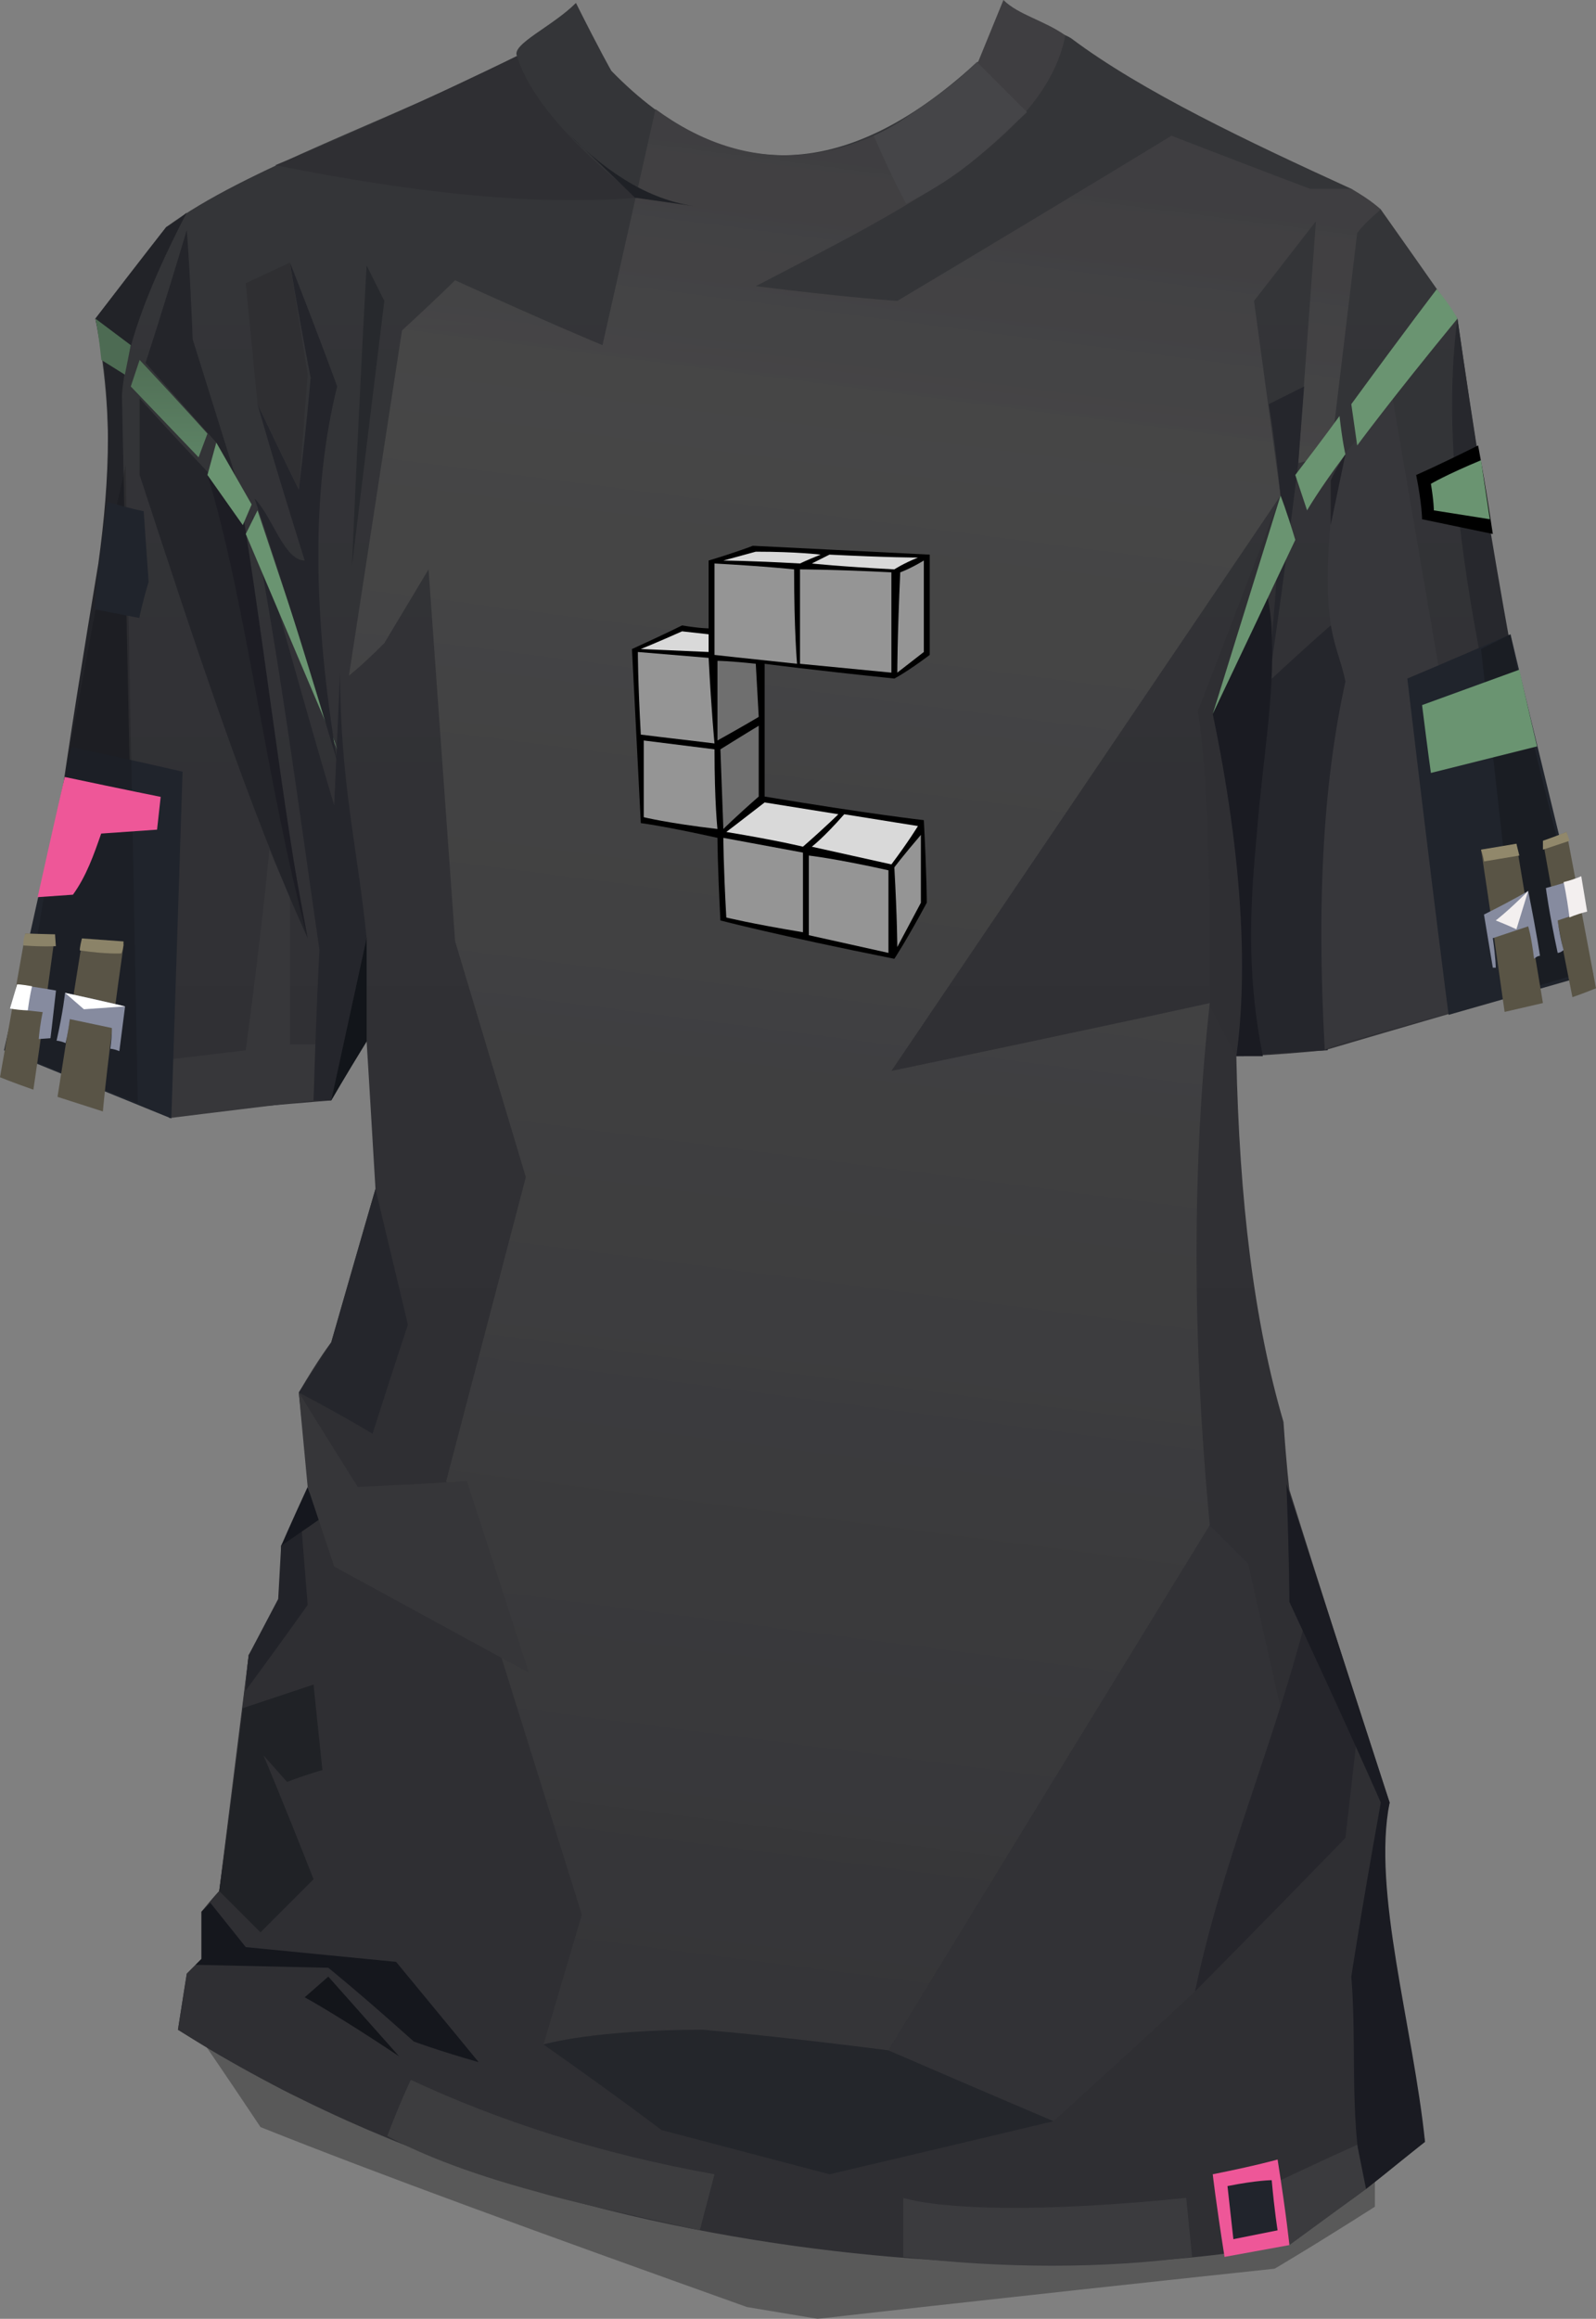 <?xml version="1.0" encoding="UTF-8" standalone="no"?>
<svg
   width="541.36"
   height="786"
   viewBox="0 0 541.36 786"
   version="1.1"
   id="svg118"
   sodipodi:docname="cb-layer-0467.svg"
   xmlns:inkscape="http://www.inkscape.org/namespaces/inkscape"
   xmlns:sodipodi="http://sodipodi.sourceforge.net/DTD/sodipodi-0.dtd"
   xmlns="http://www.w3.org/2000/svg"
   xmlns:svg="http://www.w3.org/2000/svg">
  <rect x="0" y="0" width="541.36" height="786" fill="#808080" stroke="none"/>
  <sodipodi:namedview
     id="namedview120"
     pagecolor="#ffffff"
     bordercolor="#666666"
     borderopacity="1.0"
     inkscape:pageshadow="2"
     inkscape:pageopacity="0.0"
     inkscape:pagecheckerboard="0" />
  <defs
     id="defs23">
    <linearGradient
       x1="316.844"
       y1="70.533"
       x2="316.844"
       y2="634.514"
       id="id-42316"
       gradientTransform="scale(0.827,1.209)"
       gradientUnits="userSpaceOnUse">
      <stop
         stop-color="#343538"
         offset="0%"
         id="stop2" />
      <stop
         stop-color="#313135"
         offset="29%"
         id="stop4" />
      <stop
         stop-color="#2F2F33"
         offset="59%"
         id="stop6" />
      <stop
         stop-color="#2F2F33"
         offset="100%"
         id="stop8" />
    </linearGradient>
    <linearGradient
       x1="428.383"
       y1="34.524"
       x2="398.791"
       y2="488.272"
       id="id-42317"
       gradientTransform="scale(0.71,1.409)"
       gradientUnits="userSpaceOnUse">
      <stop
         stop-color="#3F3E41"
         offset="0%"
         id="stop11" />
      <stop
         stop-color="#484848"
         offset="16%"
         stop-opacity="0.918"
         id="stop13" />
      <stop
         stop-color="#353538"
         offset="100%"
         id="stop15" />
    </linearGradient>
    <linearGradient
       x1="52.95"
       y1="108.29"
       x2="52.95"
       y2="137.582"
       id="id-42318"
       gradientTransform="scale(0.888,1.127)"
       gradientUnits="userSpaceOnUse">
      <stop
         stop-color="#506E55"
         offset="0%"
         id="stop18" />
      <stop
         stop-color="#5D8365"
         offset="100%"
         id="stop20" />
    </linearGradient>
  </defs>
  <g
     transform="translate(-14.64)"
     id="id-42319">
    <g
       transform="translate(25)"
       id="id-42320">
      <path
         d="m 57,690 c 159,78 292,94 399,49 0,6 0,9 0,9 -22,14 -34,21 -34,21 -103,11 -155,17 -155,17 l -24,-4 C 173,757 118,737 78,721 64,700 57,690 57,690 Z"
         fill="#000000"
         fill-opacity="0.303"
         id="id-42321" />
      <path
         d="m 50,688 c 2,-13 3,-19 3,-19 4,-4 5,-5 5,-5 0,-11 0,-16 0,-16 4,-5 6,-7 6,-7 7,-53 10,-80 10,-80 8,-13 12,-19 12,-19 -1,-12 -1,-18 -1,-18 7,-13 10,-19 10,-19 -3,-22 -4,-33 -4,-33 7,-12 11,-17 11,-17 10,-35 15,-52 15,-52 -2,-34 -3,-50 -3,-50 -8,13 -12,20 -12,20 -37,3 -55,5 -55,5 C 16,365 0,359 0,359 9,235 37,185 22,108 38,87 46,77 46,77 73,57 122,41 165,19 163,15 177,9 185,1 c 8,16 12,23 12,23 38,39 79,38 123,-2 14,-11 25,-14 33,-9 24,18 60,35 95,51 7,5 10,7 10,7 17,24 26,37 26,37 11,76 23,151 40,219 -4,4 -6,6 -6,6 -52,15 -79,23 -79,23 -20,2 -30,2 -30,2 1,49 6,90 16,124 1,15 2,23 2,23 22,70 34,106 34,106 -6,22 3,68 12,115 -12,9 -19,17 -47,34 -39,11 -227,23 -376,-72 z"
         fill="url(#id-42316)"
         id="id-42322"
         style="fill:url(#id-42316)" />
      <path
         d="m 91,711 c 1,-16 2,-24 2,-24 -13,-10 -20,-15 -20,-15 6,-7 8,-11 8,-11 -4,-2 -6,-3 -6,-3 16,-10 24,-15 24,-15 -10,-22 -14,-33 -14,-33 9,-7 14,-10 14,-10 l -8,-87 -6,11 1,19 -12,18 -10,80 -6,7 v 16 l -5,5 -3,19 c 10,6 16,10 19,11 15,9 22,12 22,12 z"
         fill="#2f2f33"
         id="id-42323" />
      <path
         d="M 125,697 C 104,683 93,677 93,677 l 8,-7 c 16,18 24,27 24,27 z"
         fill="#13151a"
         id="id-42324" />
      <path
         d="m 152,699 c -14,-4 -22,-7 -22,-7 -19,-17 -29,-25 -29,-25 l -45,-1 2,-2 c 0,-11 0,-16 0,-16 2,-2 3,-3 3,-3 8,10 12,15 12,15 l 51,5 c 19,23 28,34 28,34 z"
         fill="#15171d"
         id="id-42325" />
      <path
         d="m 64,641 c 9,9 14,14 14,14 C 90,643 96,637 96,637 85,609 79,595 79,595 l 8,9 c 8,-3 12,-4 12,-4 -2,-19 -3,-29 -3,-29 l -24,8 c -5,41 -8,62 -8,62 z"
         fill="#202226"
         id="id-42326" />
      <path
         d="m 73,573 c 14,-19 21,-29 21,-29 l -2,-25 -7,5 -1,18 -10,19 c -1,8 -1,12 -1,12 z"
         fill="#222329"
         id="id-42327" />
      <path
         d="m 85,524 13,-9 -4,-11 c -6,13 -9,20 -9,20 z"
         fill="#15171e"
         id="id-42328" />
      <path
         d="m 91,472 c 17,9 25,14 25,14 8,-25 12,-37 12,-37 l -11,-46 -15,52 c -7,11 -11,17 -11,17 z"
         fill="#25262c"
         id="id-42329" />
      <path
         d="m 102,373 -3,-107 15,52 v 35 c -8,13 -12,20 -12,20 z"
         fill="#12151a"
         id="id-42330" />
      <path
         d="m 47,379 c 0,-14 1,-20 1,-20 17,-2 25,-3 25,-3 6,-45 8,-68 8,-68 4,10 7,15 7,16 0,0 0,0 0,0 0,34 0,50 0,50 6,0 9,0 9,0 l -1,19 c -33,4 -49,6 -49,6 z"
         fill="#37373a"
         id="id-42331" />
      <path
         d="m 96,373 c 1,-34 2,-51 2,-51 -7,-48 -13,-95 -23,-148 18,66 28,99 28,99 l 2,-45 c 0,37 6,60 9,90 l -12,55 c -4,0 -6,0 -6,0 z"
         fill="#25262c"
         id="id-42332" />
      <path
         d="m 37,135 c 0,18 0,26 0,26 19,58 37,113 57,157 -8,-45 -18,-89 -28,-144 3,-7 4,-11 4,-11 C 60,131 55,115 55,115 54,90 53,78 53,78 c -9,30 -14,45 -14,45 16,18 24,27 24,27 l -2,11 C 45,144 37,135 37,135 Z"
         fill="#24252a"
         id="id-42333" />
      <path
         d="m 63,150 -3,11 C 73,203 80,266 94,318 86,280 77,199 70,163 66,155 63,150 63,150 Z"
         fill="#1d1d24"
         id="id-42334" />
      <path
         d="m 63,150 -3,11 12,17 3,-7 C 67,157 63,150 63,150 Z"
         fill="#6a9471"
         id="id-42335" />
      <path
         d="m 77,173 -4,8 31,73 C 86,200 77,173 77,173 Z"
         fill="#6a9471"
         id="id-42336" />
      <path
         d="m 76,169 c 6,6 10,21 17,21 -11,-35 -16,-53 -16,-53 9,19 14,29 14,29 3,-25 4,-38 4,-38 -5,-26 -7,-39 -7,-39 11,28 16,42 16,42 -9,36 -8,79 0,127 C 86,198 76,169 76,169 Z"
         fill="#24252b"
         id="id-42337" />
      <path
         d="m 114,90 c 4,8 6,12 6,12 l -11,90 c 3,-68 5,-102 5,-102 z"
         fill="#27292d"
         id="id-42338" />
      <path
         d="m 108,229 c 12,-78 18,-117 18,-117 12,-11 18,-17 18,-17 33,15 50,22 50,22 l 18,-80 c 30,22 67,24 109,-15 l 9,-22 c 5,5 14,7 21,12 -7,36 -57,60 -105,85 32,4 48,5 48,5 62,-37 93,-56 93,-56 31,12 47,18 47,18 9,0 14,0 14,0 7,4 10,7 10,7 -6,5 -8,8 -8,8 -6,50 -9,75 -9,75 -7,2 -11,3 -11,3 4,-55 6,-82 6,-82 -14,18 -21,27 -21,27 6,44 9,66 9,66 -88,130 -132,195 -132,195 72,-15 108,-23 108,-23 -6,54 -6,114 0,177 -73,119 -109,178 -109,178 -43,-5 -86,-10 -117,-2 l 13,-44 -46,-147 27,-103 -24,-80 -9,-126 -15,25 c -8,8 -12,11 -12,11 z"
         fill="url(#id-42317)"
         id="id-42339"
         style="fill:url(#id-42317)" />
      <path
         d="m 91,472 c 13,21 20,32 20,32 24,-1 37,-2 37,-2 14,43 21,65 21,65 l -66,-36 -9,-27 c -2,-21 -3,-32 -3,-32 z"
         fill="#363639"
         id="id-42340" />
      <path
         d="m 174,693 c 27,19 40,29 40,29 38,10 57,15 57,15 51,-12 76,-18 76,-18 -9,-4 -16,-8 -21,-10 -8,-3 -19,-8 -35,-14 -31,-4 -52,-6 -63,-7 -37,0 -54,5 -54,5 z"
         fill="#24262b"
         id="id-42341" />
      <path
         d="m 291,695 c 37,16 56,24 56,24 32,-29 48,-44 48,-44 19,-64 29,-96 29,-96 L 413,530 400,517 C 327,636 291,695 291,695 Z"
         fill="#323236"
         id="id-42342" />
      <path
         d="m 395,675 c 9,-43 26,-82 37,-124 12,25 18,37 18,37 l -4,35 c -34,35 -51,52 -51,52 z"
         fill="#26262c"
         id="id-42343" />
      <path
         d="m 426,503 c 1,27 1,40 1,40 21,45 31,68 31,68 -7,39 -10,59 -10,59 2,23 -1,53 5,72 l 20,-16 c -4,-39 -18,-85 -12,-115 z"
         fill="#1a1b22"
         id="id-42344" />
      <path
         d="m 420,137 c 8,-4 12,-6 12,-6 l -2,26 c -6,49 -10,74 -10,74 14,-13 21,-19 21,-19 5,12 7,19 7,19 -7,56 -10,84 -10,84 l 2,41 c -19,1 -29,2 -29,2 1,-34 2,-59 3,-76 3,-26 6,-64 10,-114 -2,-20 -4,-31 -4,-31 z"
         fill="#25262c"
         id="id-42345" />
      <path
         d="m 439,356 c -3,-54 0,-93 7,-125 -3,-15 -10,-17 -3,-74 13,-15 19,-22 19,-22 l 35,204 c -39,11 -58,16 -58,17 z"
         fill="#37373b"
         id="id-42346" />
      <path
         d="m 424,168 -28,73 c 4,28 4,65 4,100 l 9,17 c 6,-66 10,-110 11,-131 4,-40 4,-59 4,-59 z"
         fill="#2f2f33"
         id="id-42347" />
      <path
         d="m 484,108 c -8,60 12,141 34,225 l 6,-6 C 508,257 495,184 484,108 Z"
         fill="#27282d"
         id="id-42348" />
      <path
         d="m 477,98 c 5,6 7,10 7,10 -23,28 -34,43 -34,43 l -2,-14 c 19,-26 29,-39 29,-39 z"
         fill="#6a9471"
         id="id-42349" />
      <path
         d="m 444,141 c 1,9 2,13 2,13 -9,12 -13,19 -13,19 l -4,-12 c 10,-13 15,-20 15,-20 z"
         fill="#6a9471"
         id="id-42350" />
      <path
         d="m 441,163 c 0,10 0,15 0,15 l 5,-24 c -4,6 -5,9 -5,9 z"
         fill="#222228"
         id="id-42351" />
      <path
         d="m 409,358 h 9 c -6,-30 -4,-54 -2,-76 2,-25 6,-46 5,-67 0,-8 -2,-16 -4,-23 l -16,50 c 10,48 12,87 8,116 z"
         fill="#1a1b22"
         id="id-42352" />
      <path
         d="m 429,183 c -3,-10 -5,-15 -5,-15 l -23,74 c 19,-40 28,-59 28,-59 z"
         fill="#6a9471"
         id="id-42353" />
      <path
         d="m 286,46 c 7,16 11,23 11,23 20,-10 29,-20 41,-31 L 321,21 c -7,7 -13,11 -17,14 -6,4 -11,8 -18,11 z"
         fill="#454548"
         id="id-42354" />
      <path
         d="m 206,67 c -36,3 -78,-2 -123,-11 27,-11 53,-23 82,-37 4,13 17,29 41,48 z"
         fill="#2f2f33"
         id="id-42355" />
      <path
         d="m 182,45 c 16,15 23,22 23,22 l 21,3 C 211,68 197,60 182,45 Z"
         fill="#1f2126"
         id="id-42356" />
      <path
         d="m 88,89 -15,7 4,41 14,29 3,-39 C 90,102 88,89 88,89 Z"
         fill="#2f2f32"
         id="id-42357" />
      <path
         d="M 53,72 C 39,99 32,119 31,134 L 36,374 0,359 C 4,309 13,251 23,191 27,162 28,134 22,108 L 46,77 c 5,-3 7,-5 7,-5 z"
         fill="#222328"
         id="id-42358" />
      <path
         d="m 22,108 c 8,6 12,9 12,9 l -2,10 -8,-5 c -1,-10 -2,-14 -2,-14 z"
         fill="#4d6b53"
         id="id-42359" />
      <path
         d="m 37,122 c 15,16 23,25 23,25 l -3,8 -23,-24 c 2,-6 3,-9 3,-9 z"
         fill="url(#id-42318)"
         id="id-42360"
         style="fill:url(#id-42318)" />
      <path
         d="m 121,724 c 5,-13 8,-19 8,-19 30,14 64,25 103,32 l -5,19 c -27,-6 -45,-10 -55,-13 -26,-7 -42,-14 -51,-19 z"
         fill="#3d3d3f"
         id="id-42361" />
      <path
         d="m 296,745 c 0,14 0,20 0,20 34,4 68,4 98,0 l -2,-20 c -49,5 -82,4 -96,0 z"
         fill="#3b3b3e"
         id="id-42362" />
      <path
         d="m 427,761 c -2,-15 -3,-22 -3,-22 17,-8 26,-12 26,-12 l 3,15 z"
         fill="#3b3b3e"
         id="id-42363" />
    </g>
    <path
       d="m 426,737 c 15,-3 22,-5 22,-5 3,19 4,29 4,29 l -22,4 c -3,-19 -4,-28 -4,-28 z"
       fill="#ee5798"
       id="id-42364" />
    <path
       d="m 446,739 c 1,11 2,17 2,17 -10,2 -15,3 -15,3 l -2,-18 c 10,-2 15,-2 15,-2 z"
       fill="#21242c"
       id="id-42365" />
    <g
       transform="translate(0,151)"
       id="id-42366">
      <g
         transform="translate(492)"
         id="g84">
        <path
           d="M 24,0 C 10,7 3,10 3,10 5,20 5,25 5,25 l 24,5 C 26,10 24,0 24,0 Z"
           fill="#000000"
           id="id-42368" />
        <path
           d="m 25,5 c -12,5 -17,8 -17,8 1,6 1,9 1,9 l 19,3 C 26,12 25,5 25,5 Z"
           fill="#6a9471"
           id="id-42369" />
        <path
           d="M 35,64 C 12,74 0,79 0,79 9,155 14,193 14,193 L 63,179 C 44,102 35,64 35,64 Z"
           fill="#20242c"
           id="id-42370" />
        <path
           d="m 25,69 13,116 17,-5 7,-3 C 53,141 42,102 35,64 Z"
           fill="#000000"
           fill-opacity="0.202"
           id="id-42371" />
        <path
           d="M 38,76 C 16,84 5,88 5,88 c 2,16 3,23 3,23 l 36,-9 C 40,85 38,76 38,76 Z"
           fill="#6a9471"
           id="id-42372" />
        <path
           d="m 25,137 c 8,-1 12,-2 12,-2 6,36 9,54 9,54 l -13,3 c -5,-36 -8,-55 -8,-55 z"
           fill="#595445"
           id="id-42373" />
        <path
           d="m 26,141 12,-2 -1,-4 -12,2 c 1,3 1,4 1,4 z"
           fill="#91886b"
           id="id-42374" />
        <path
           d="m 30,177 c -1,0 -1,0 -1,0 -2,-12 -3,-18 -3,-18 10,-5 15,-8 15,-8 3,15 4,22 4,22 -1,0 -2,1 -2,1 -1,-8 -2,-11 -2,-11 l -12,4 c 1,7 1,10 1,10 z"
           fill="#868b9f"
           id="id-42375" />
        <path
           d="m 30,161 c 5,2 7,3 7,3 l 4,-13 c -7,7 -11,10 -11,10 z"
           fill="#f3efef"
           id="id-42376" />
        <path
           d="m 56,187 c -7,-35 -10,-53 -10,-53 6,-2 8,-3 8,-3 l 10,53 c -5,2 -8,3 -8,3 z"
           fill="#595445"
           id="id-42377" />
        <path
           d="m 53,171 c -1,1 -2,1 -2,1 -3,-14 -4,-22 -4,-22 8,-2 12,-4 12,-4 1,8 1,12 1,12 l -9,3 c 1,7 2,10 2,10 z"
           fill="#868b9f"
           id="id-42378" />
        <path
           d="m 55,160 c -1,-8 -2,-12 -2,-12 4,-1 6,-2 6,-2 l 2,12 c -4,1 -6,2 -6,2 z"
           fill="#f3efef"
           id="id-42379" />
        <path
           d="m 46,134 c 0,2 0,3 0,3 6,-2 9,-3 9,-3 l -1,-3 c -5,2 -8,3 -8,3 z"
           fill="#91886b"
           id="id-42380" />
      </g>
      <g
         transform="rotate(-4,152.545,-0.545)"
         id="id-42381">
        <path
           d="m 32,94 c 24,7 37,11 37,11 -8,78 -12,117 -12,117 L 2,195 C 22,128 32,94 32,94 Z"
           fill="#20242c"
           id="id-42382" />
        <path
           d="M 57,0 46,216 7,197 C 17,148 49,26 51,20 55,7 57,0 57,0 Z"
           fill="#000000"
           fill-opacity="0.137"
           id="id-42383" />
        <path
           d="m 29,104 c 21,6 32,9 32,9 l -2,11 H 40 c -3,7 -6,14 -11,20 -3,0 -7,0 -12,0 8,-27 12,-40 12,-40 z"
           fill="#ee5798"
           id="id-42384" />
        <path
           d="m 31,160 c 9,1 14,2 14,2 -8,37 -11,56 -11,56 l -15,-6 c 8,-35 12,-52 12,-52 z"
           fill="#595446"
           id="id-42385" />
        <path
           d="M 22,157 C 15,191 11,209 11,209 4,206 0,204 0,204 l 12,-48 c 7,1 10,1 10,1 z"
           fill="#595446"
           id="id-42386" />
        <path
           d="m 8,173 c 9,2 13,3 13,3 -2,11 -3,16 -3,16 -3,0 -4,0 -4,0 1,-6 2,-9 2,-9 L 5,181 c 2,-5 3,-8 3,-8 z"
           fill="#868b9f"
           id="id-42387" />
        <path
           d="m 11,160 c 7,1 11,1 11,1 0,-2 0,-4 0,-4 l -10,-1 c -1,2 -1,4 -1,4 z"
           fill="#8b8368"
           id="id-42388" />
        <path
           d="m 30,163 c 9,2 14,2 14,2 1,-2 1,-4 1,-4 l -14,-2 c -1,3 -1,4 -1,4 z"
           fill="#8b8368"
           id="id-42389" />
        <path
           d="m 23,194 c -2,-1 -3,-1 -3,-1 3,-10 4,-16 4,-16 14,4 20,6 20,6 -2,10 -3,15 -3,15 -2,-1 -3,-1 -3,-1 1,-5 1,-7 1,-7 l -14,-4 c -1,5 -2,8 -2,8 z"
           fill="#868b9f"
           id="id-42390" />
        <path
           d="m 11,182 c 1,-5 2,-8 2,-8 -4,-1 -5,-1 -5,-1 l -3,8 c 4,1 6,1 6,1 z"
           fill="#ffffff"
           id="id-42391" />
        <path
           d="m 24,177 c 4,4 6,6 6,6 h 14 c -13,-4 -20,-6 -20,-6 z"
           fill="#ffffff"
           id="id-42392" />
        <path
           d="m 50,12 c 8,3 12,4 12,4 0,16 0,24 0,24 -3,8 -4,12 -4,12 L 43,48 c 4,-24 7,-36 7,-36 z"
           fill="#20242c"
           id="id-42393" />
      </g>
    </g>
    <g
       transform="translate(229,185)"
       id="id-42394">
      <path
         d="m 99,93 c 1,19 1,28 1,28 -7,13 -11,19 -11,19 C 49,132 30,127 30,127 29,108 29,99 29,99 11,95 3,94 3,94 1,55 0,35 0,35 c 11,-5 17,-8 17,-8 6,1 9,1 9,1 C 26,13 26,5 26,5 36,2 41,0 41,0 c 40,2 60,3 60,3 0,22 0,34 0,34 -8,6 -12,8 -12,8 C 60,42 45,40 45,40 v 45 c 36,6 54,8 54,8 z"
         fill="#000000"
         id="id-42395" />
      <path
         d="m 99,5 c -5,3 -8,4 -8,4 -1,22 -1,34 -1,34 l 9,-7 C 99,15 99,5 99,5 Z"
         fill="#959595"
         id="id-42396" />
      <path
         d="M 88,9 C 68,8 57,8 57,8 c 0,21 0,32 0,32 l 31,3 C 88,20 88,9 88,9 Z"
         fill="#959595"
         id="id-42397" />
      <path
         d="m 55,8 c 0,21 1,32 1,32 C 37,38 28,37 28,37 V 6 c 18,1 27,2 27,2 z"
         fill="#959595"
         id="id-42398" />
      <path
         d="M 97,4 C 92,6 89,8 89,8 70,7 61,6 61,6 l 6,-3 c 20,1 30,1 30,1 z"
         fill="#d9d9d9"
         id="id-42399" />
      <path
         d="M 64,3 C 59,5 57,6 57,6 39,5 31,5 31,5 L 42,2 c 14,0 22,1 22,1 z"
         fill="#d9d9d9"
         id="id-42400" />
      <path
         d="M 26,30 17,29 C 8,33 3,35 3,35 l 23,1 c 0,-4 0,-6 0,-6 z"
         fill="#d9d9d9"
         id="id-42401" />
      <path
         d="m 29,39 c 0,18 0,27 0,27 9,-5 14,-8 14,-8 L 42,40 C 33,39 29,39 29,39 Z"
         fill="#6f6f6f"
         id="id-42402" />
      <path
         d="m 43,61 c 0,16 0,24 0,24 -8,7 -12,11 -12,11 L 30,69 c 8,-5 13,-8 13,-8 z"
         fill="#6f6f6f"
         id="id-42403" />
      <path
         d="m 32,97 c 18,3 26,5 26,5 8,-7 12,-11 12,-11 L 45,87 C 36,94 32,97 32,97 Z"
         fill="#d9d9d9"
         id="id-42404" />
      <path
         d="m 61,102 c 18,4 27,6 27,6 6,-8 9,-13 9,-13 L 72,91 c -7,8 -11,11 -11,11 z"
         fill="#d9d9d9"
         id="id-42405" />
      <path
         d="m 98,98 c -6,7 -9,11 -9,11 1,18 1,27 1,27 l 8,-15 c 0,-15 0,-23 0,-23 z"
         fill="#959595"
         id="id-42406" />
      <path
         d="m 87,110 c -18,-4 -27,-5 -27,-5 0,18 0,27 0,27 l 27,6 c 0,-19 0,-28 0,-28 z"
         fill="#959595"
         id="id-42407" />
      <path
         d="M 58,131 C 40,128 32,126 32,126 31,108 31,99 31,99 l 27,5 c 0,18 0,27 0,27 z"
         fill="#959595"
         id="id-42408" />
      <path
         d="M 29,96 C 12,94 4,92 4,92 4,75 4,66 4,66 l 24,3 c 0,18 1,27 1,27 z"
         fill="#959595"
         id="id-42409" />
      <path
         d="M 28,67 C 11,65 3,64 3,64 2,46 2,36 2,36 l 24,2 c 1,19 2,29 2,29 z"
         fill="#959595"
         id="id-42410" />
    </g>
  </g>
</svg>
